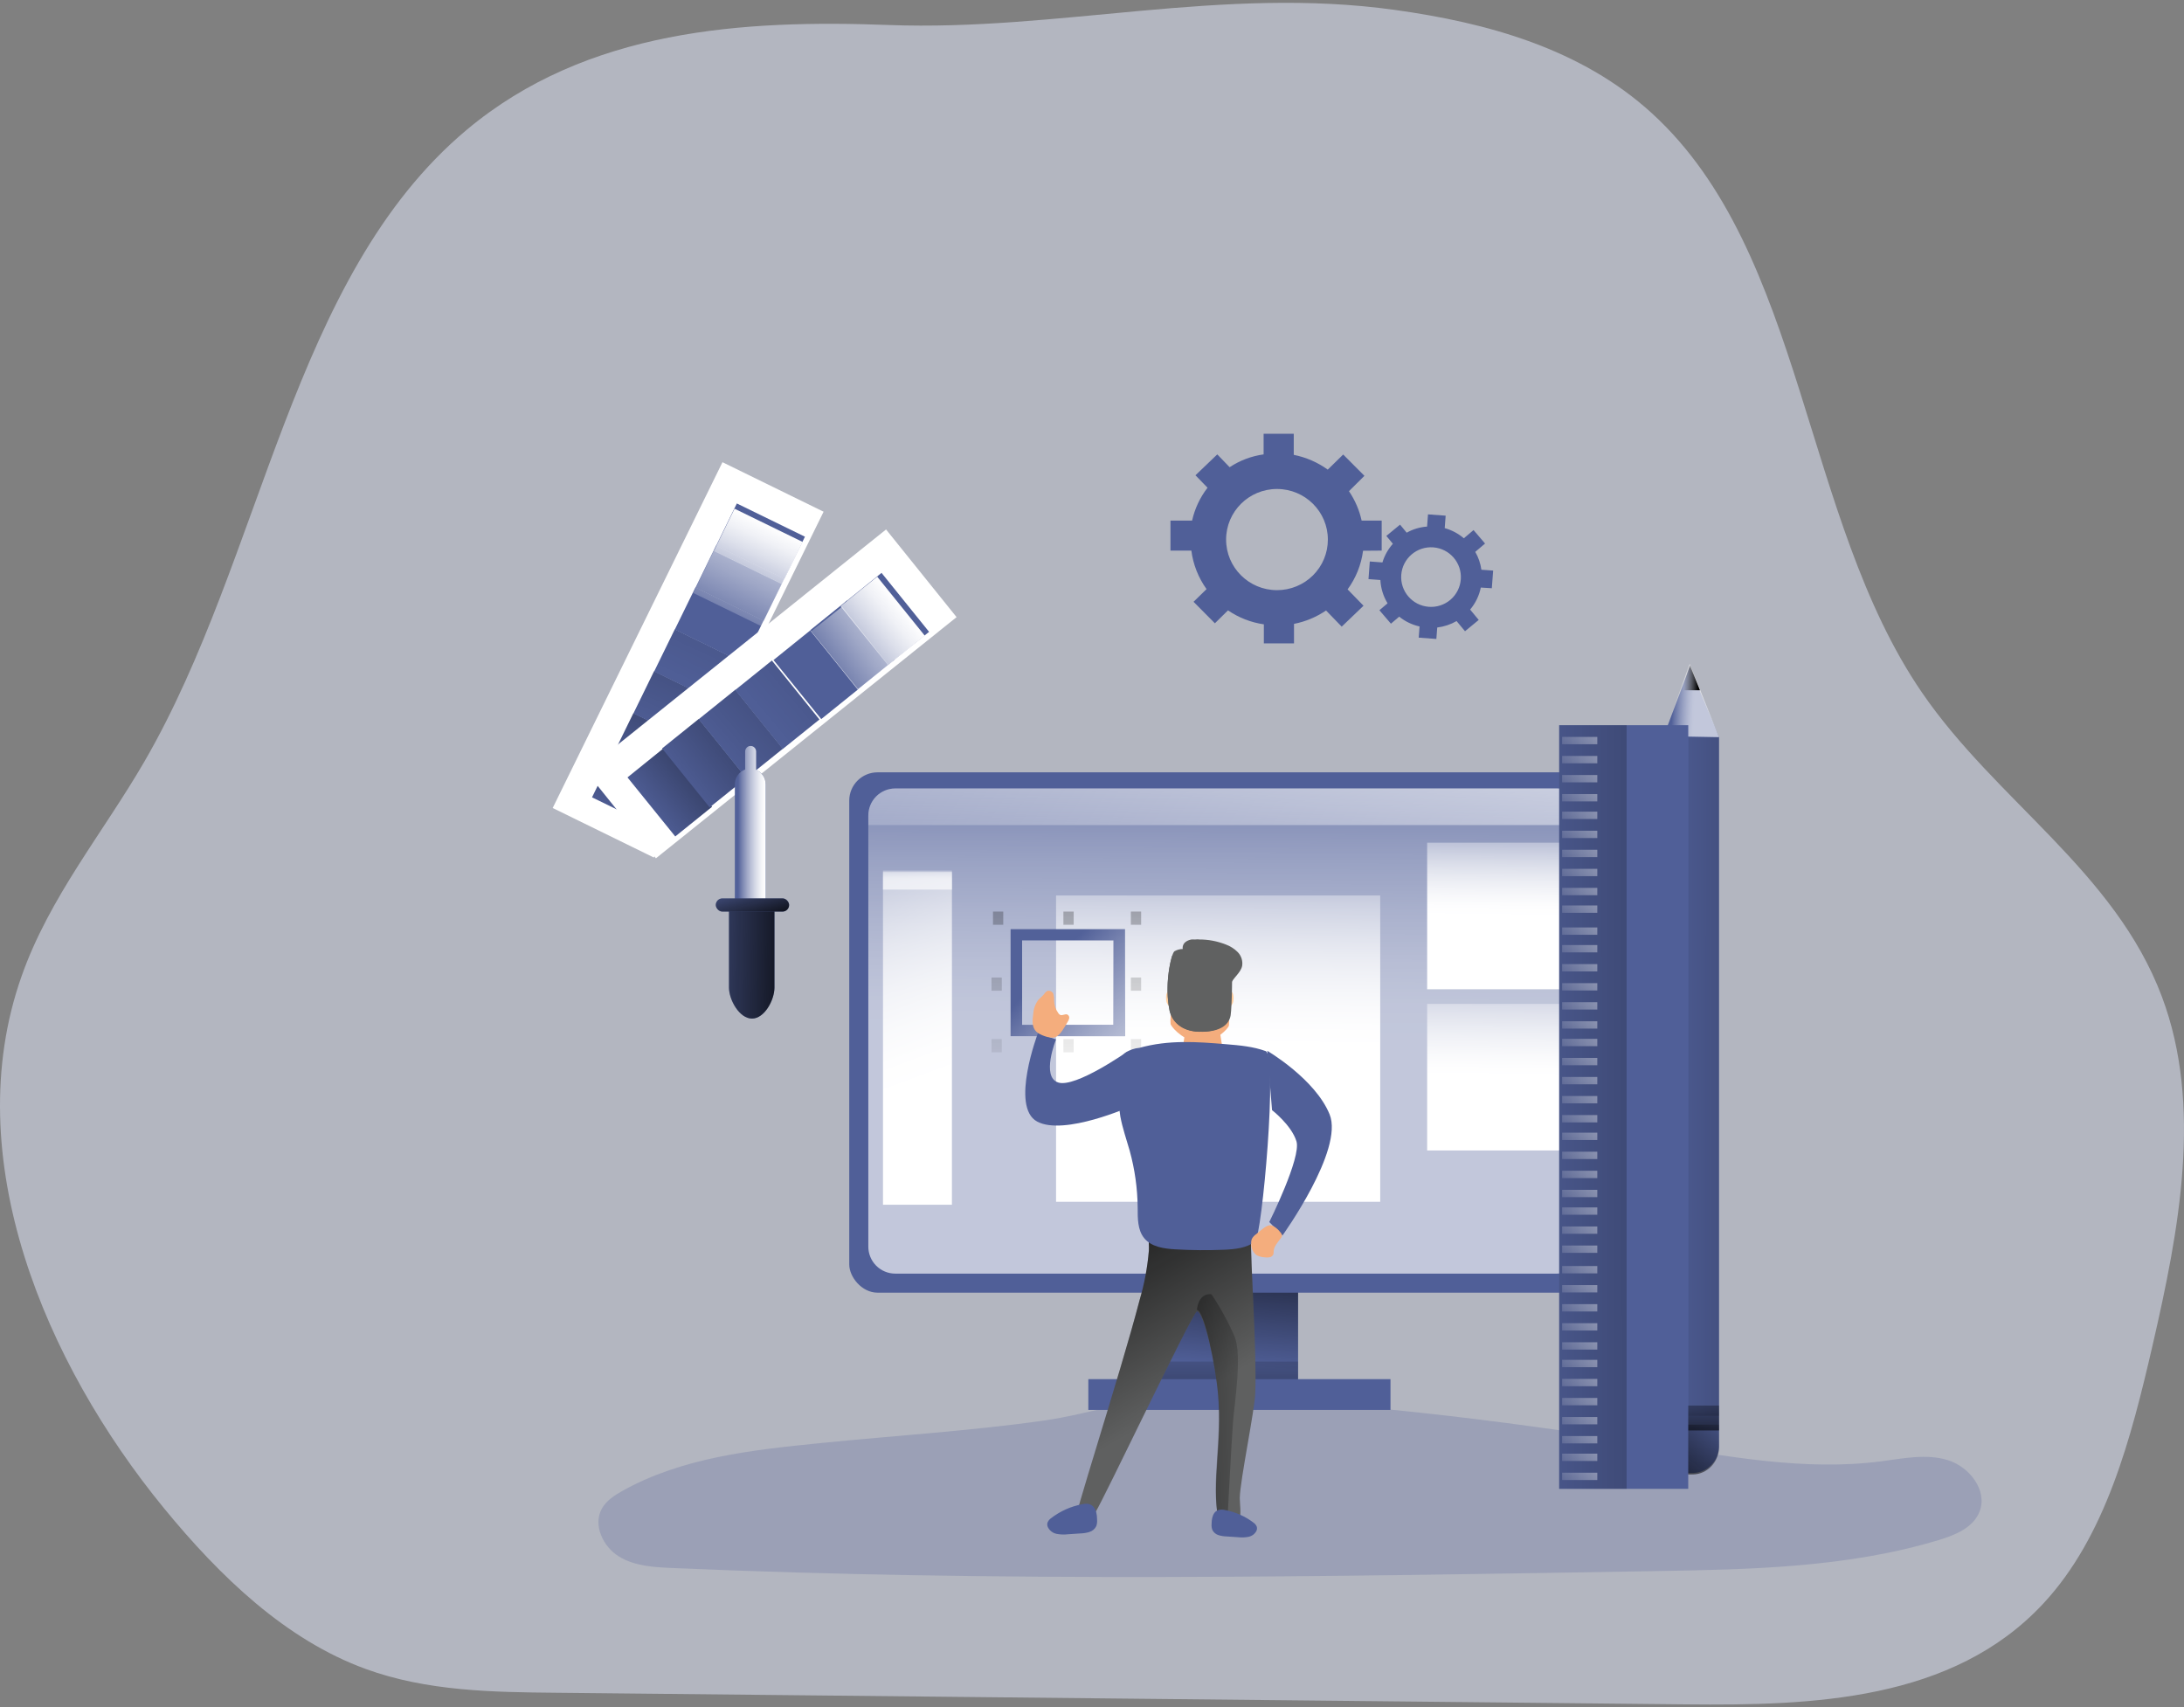 <svg width="724" height="566" viewBox="0 0 724 566" fill="none" xmlns="http://www.w3.org/2000/svg">
<rect x="0" y="0" width="724" height="566" fill="#808080" stroke="none"/>
<path opacity="0.5" d="M154.682 43.062C96.404 91.905 87.373 184.265 47.904 252.402C34.164 276.111 16.411 297.33 7.148 323.632C-14.117 383.836 15.15 452.127 54.324 499.943C73.003 522.754 94.822 543.652 121.22 553.266C141.521 560.66 163.288 560.968 184.657 561.161L559.022 565.012C600.819 565.436 647.261 563.908 677.313 531.637C698.025 509.417 706.439 476.966 713.579 445.991C722.353 407.93 730.303 366.596 716.654 330.346C701.062 288.87 661.631 265.367 637.136 229.578C597.384 171.595 598.298 83.895 547.675 37.606C524.042 16.002 492.858 7.53 462.471 3.294C405.185 -4.703 350.921 10.393 294.663 8.287C246.575 6.49 194.575 9.622 154.682 43.062Z" fill="#E7ECFF"/>
<path opacity="0.24" d="M271.998 478.385C249.428 480.654 226.166 483.15 206.306 494.25C203.648 495.739 200.949 497.495 199.482 500.175C196.539 505.566 199.88 512.672 205.064 515.917C210.248 519.162 216.644 519.531 222.744 519.798C331.375 524.532 440.168 522.674 548.89 520.825C580.462 520.291 612.534 519.675 642.793 510.505C648.231 508.862 654.21 506.398 656.257 501.027C658.936 494.004 652.825 486.22 645.695 484.033C638.566 481.846 630.958 483.478 623.584 484.433C597.98 487.75 572.152 482.677 546.659 478.621C496.754 470.694 444.975 464.245 394.428 463.044C377.196 462.643 362.479 468.62 345.613 470.981C321.261 474.411 296.482 475.921 271.998 478.385Z" fill="#505F98"/>
<path d="M183.22 267.853L239.501 153.221L273.021 169.636L216.74 284.267L183.22 267.853Z" fill="white"/>
<path d="M196.264 264.32L203.121 250.309L225.698 261.33L218.84 275.341L196.264 264.32Z" fill="#505F98"/>
<path d="M196.264 264.32L203.121 250.309L225.698 261.33L218.84 275.341L196.264 264.32Z" fill="url(#paint0_linear_0_695)"/>
<path d="M203.122 250.418L209.98 236.408L232.556 247.429L225.699 261.44L203.122 250.418Z" fill="#505F98"/>
<path d="M203.122 250.418L209.98 236.408L232.556 247.429L225.699 261.44L203.122 250.418Z" fill="url(#paint1_linear_0_695)"/>
<path d="M209.972 236.513L216.829 222.502L239.406 233.523L232.548 247.534L209.972 236.513Z" fill="#505F98"/>
<path d="M209.972 236.513L216.829 222.502L239.406 233.523L232.548 247.534L209.972 236.513Z" fill="url(#paint2_linear_0_695)"/>
<path d="M216.841 222.621L223.698 208.61L246.275 219.632L239.418 233.642L216.841 222.621Z" fill="#505F98"/>
<path d="M216.841 222.621L223.698 208.61L246.275 219.632L239.418 233.642L216.841 222.621Z" fill="url(#paint3_linear_0_695)"/>
<path d="M223.694 208.706L230.552 194.696L253.129 205.717L246.271 219.728L223.694 208.706Z" fill="#505F98"/>
<path d="M230.554 194.815L237.411 180.804L259.988 191.826L253.13 205.836L230.554 194.815Z" fill="#505F98"/>
<path d="M237.403 180.909L244.261 166.898L266.838 177.92L259.98 191.93L237.403 180.909Z" fill="#505F98"/>
<path d="M229.782 196.558L236.64 182.548L259.217 193.569L252.359 207.58L229.782 196.558Z" fill="url(#paint4_linear_0_695)"/>
<path d="M236.645 182.648L243.502 168.637L266.079 179.658L259.221 193.669L236.645 182.648Z" fill="url(#paint5_linear_0_695)"/>
<rect x="382.664" y="422.209" width="47.651" height="39.843" fill="#505F98"/>
<rect x="382.664" y="422.209" width="47.651" height="39.843" fill="url(#paint6_linear_0_695)"/>
<rect x="281.528" y="256.033" width="251.868" height="172.493" rx="9.37" fill="#505F98"/>
<path opacity="0.65" d="M525.131 270.336V413.25C525.139 415.622 524.204 417.899 522.533 419.58C520.861 421.26 518.59 422.206 516.221 422.209H296.76C294.391 422.204 292.122 421.257 290.451 419.577C288.78 417.897 287.844 415.621 287.85 413.25V270.336C287.844 267.966 288.78 265.69 290.451 264.01C292.122 262.33 294.391 261.383 296.76 261.378H516.221C518.59 261.38 520.861 262.326 522.533 264.007C524.204 265.688 525.139 267.965 525.131 270.336Z" fill="url(#paint7_linear_0_695)"/>
<rect x="360.784" y="457.193" width="100.164" height="10.204" fill="#505F98"/>
<rect x="382.664" y="451.363" width="47.651" height="5.831" fill="url(#paint8_linear_0_695)"/>
<path fill-rule="evenodd" clip-rule="evenodd" d="M458.03 172.576V182.524L451.855 182.575C451.254 187.204 449.493 191.608 446.734 195.384L452.008 200.811L444.778 207.735L439.586 202.379C436.385 204.558 432.772 206.068 428.966 206.818V213.274H418.971V206.971C414.703 206.355 410.635 204.769 407.081 202.338L402.739 206.625L395.663 199.498L399.974 195.292C397.26 191.515 395.529 187.128 394.936 182.524H388.013V172.576H395.181C396.07 168.617 397.818 164.899 400.302 161.681L396.298 157.557L403.528 150.633L407.624 154.879C411.011 152.641 414.861 151.19 418.889 150.633V143.791H428.884V150.786C432.951 151.592 436.794 153.262 440.149 155.684L445.27 150.674L452.305 157.74L447.185 162.832C449.193 165.786 450.617 169.093 451.384 172.576H458.03ZM406.457 178.848C406.445 188.11 413.988 195.627 423.303 195.639C427.779 195.652 432.076 193.893 435.245 190.75C438.414 187.607 440.193 183.339 440.19 178.889C440.202 169.627 432.659 162.11 423.344 162.099C414.029 162.087 406.468 169.586 406.457 178.848Z" fill="#505F98"/>
<path fill-rule="evenodd" clip-rule="evenodd" d="M494.984 189.151L494.538 195.002L490.888 194.78C490.34 197.47 489.123 199.98 487.349 202.078L490.198 205.51L485.655 209.255L482.857 205.884C480.887 207.02 478.707 207.747 476.449 208.02L476.154 211.816L470.304 211.381L470.588 207.676C468.117 207.125 465.806 206.013 463.835 204.427L461.097 206.755L457.274 202.291L459.982 200.003C458.559 197.665 457.74 195.011 457.599 192.279L453.654 191.976L454.09 186.135L458.278 186.449C458.97 184.162 460.149 182.052 461.736 180.264L459.576 177.662L464.119 173.917L466.319 176.589C468.394 175.42 470.705 174.729 473.082 174.564L473.386 170.515L479.237 170.951L478.923 175.071C481.258 175.721 483.424 176.871 485.27 178.441L488.484 175.718L492.297 180.183L489.052 182.946C490.105 184.771 490.794 186.782 491.08 188.868L494.984 189.151ZM464.52 190.555C464.104 195.994 468.182 200.739 473.63 201.157C476.251 201.363 478.846 200.518 480.841 198.808C482.835 197.098 484.065 194.664 484.256 192.046C484.666 186.607 480.583 181.866 475.135 181.454C469.687 181.043 464.935 185.116 464.52 190.555Z" fill="#505F98"/>
<path d="M569.864 244.355V479.457C569.847 484.329 565.937 488.274 561.109 488.291H560.101C555.282 488.268 551.387 484.32 551.387 479.457V244.355L560.171 221.048L569.864 244.355Z" fill="#505F98"/>
<rect x="559.653" y="244.371" width="10.211" height="224.97" fill="url(#paint9_linear_0_695)"/>
<path opacity="0.65" d="M569.864 244.371L551.387 244.016L557.08 228.436L560.133 220.077L563.487 228.436L569.864 244.371Z" fill="url(#paint10_linear_0_695)"/>
<path d="M563.543 228.822H557.222L560.234 220.562L563.543 228.822Z" fill="url(#paint11_linear_0_695)"/>
<rect x="550.415" y="465.94" width="19.449" height="8.26" fill="url(#paint12_linear_0_695)"/>
<path d="M569.864 472.257V479.73C569.847 484.719 565.937 488.76 561.109 488.777H560.101C555.282 488.754 551.387 484.71 551.387 479.73V472.257H569.864Z" fill="url(#paint13_linear_0_695)"/>
<path d="M525.131 270.373V273.525H287.85V270.373C287.844 267.993 288.78 265.708 290.451 264.021C292.122 262.334 294.392 261.383 296.76 261.378H516.22C518.59 261.38 520.861 262.33 522.532 264.018C524.204 265.705 525.139 267.992 525.131 270.373Z" fill="url(#paint14_linear_0_695)"/>
<rect x="292.712" y="289.074" width="22.853" height="110.298" fill="url(#paint15_linear_0_695)"/>
<rect x="350.087" y="296.848" width="107.457" height="101.552" fill="url(#paint16_linear_0_695)"/>
<rect x="374.885" y="344.466" width="3.404" height="4.373" fill="url(#paint17_linear_0_695)"/>
<rect x="374.885" y="324.058" width="3.404" height="4.373" fill="url(#paint18_linear_0_695)"/>
<rect x="328.692" y="344.466" width="3.404" height="4.373" fill="url(#paint19_linear_0_695)"/>
<rect x="328.692" y="324.058" width="3.404" height="4.373" fill="url(#paint20_linear_0_695)"/>
<rect x="374.885" y="302.193" width="3.404" height="4.373" fill="url(#paint21_linear_0_695)"/>
<rect x="329.179" y="302.193" width="3.404" height="4.373" fill="url(#paint22_linear_0_695)"/>
<rect x="352.519" y="302.193" width="3.404" height="4.373" fill="url(#paint23_linear_0_695)"/>
<rect x="352.519" y="344.466" width="3.404" height="4.373" fill="url(#paint24_linear_0_695)"/>
<path fill-rule="evenodd" clip-rule="evenodd" d="M335.014 343.494H372.94V308.024H335.014V343.494ZM369.12 339.744H338.834V311.744H369.12V339.744Z" fill="#505F98"/>
<path fill-rule="evenodd" clip-rule="evenodd" d="M335.014 343.494H372.94V308.024H335.014V343.494ZM369.12 339.744H338.834V311.744H369.12V339.744Z" fill="url(#paint25_linear_0_695)"/>
<rect x="473.104" y="279.356" width="48.623" height="48.59" fill="url(#paint26_linear_0_695)"/>
<rect x="473.104" y="332.804" width="48.623" height="48.59" fill="url(#paint27_linear_0_695)"/>
<rect opacity="0.65" x="292.712" y="288.588" width="22.853" height="6.317" fill="url(#paint28_linear_0_695)"/>
<path d="M194.058 255.463L293.729 175.516L317.106 204.585L217.435 284.531L194.058 255.463Z" fill="white"/>
<path d="M208.014 257.712L220.194 247.887L236.026 267.462L223.845 277.287L208.014 257.712Z" fill="#505F98"/>
<path d="M208.014 257.712L220.194 247.887L236.026 267.462L223.845 277.287L208.014 257.712Z" fill="url(#paint29_linear_0_695)"/>
<path d="M219.489 248.107L231.652 238.327L247.412 257.875L235.249 267.655L219.489 248.107Z" fill="#505F98"/>
<path d="M219.489 248.107L231.652 238.327L247.412 257.875L235.249 267.655L219.489 248.107Z" fill="url(#paint30_linear_0_695)"/>
<path d="M231.609 238.425L243.772 228.644L259.532 248.192L247.369 257.972L231.609 238.425Z" fill="#505F98"/>
<path d="M231.609 238.425L243.772 228.644L259.532 248.192L247.369 257.972L231.609 238.425Z" fill="url(#paint31_linear_0_695)"/>
<path d="M243.722 228.748L255.885 218.968L271.645 238.515L259.482 248.296L243.722 228.748Z" fill="#505F98"/>
<path d="M243.722 228.748L255.885 218.968L271.645 238.515L259.482 248.296L243.722 228.748Z" fill="url(#paint32_linear_0_695)"/>
<path d="M256.414 218.808L268.594 208.983L284.426 228.559L272.246 238.383L256.414 218.808Z" fill="#505F98"/>
<path d="M268.6 208.896L280.78 199.071L296.611 218.647L284.431 228.472L268.6 208.896Z" fill="#505F98"/>
<path d="M280.07 199.694L292.233 189.913L307.993 209.461L295.83 219.242L280.07 199.694Z" fill="#505F98"/>
<path d="M294.656 220.668L284.404 228.823L268.886 209.281L279.138 201.126L294.656 220.668Z" fill="url(#paint33_linear_0_695)"/>
<path d="M278.634 200.955L290.797 191.175L306.557 210.723L294.394 220.503L278.634 200.955Z" fill="url(#paint34_linear_0_695)"/>
<path d="M253.813 259.993V319.685H243.603V259.993C243.603 257.787 244.972 255.824 247.013 255.104V249.145C247.013 248.119 247.827 247.287 248.832 247.287C249.836 247.287 250.65 248.119 250.65 249.145V255.205C252.555 256.001 253.803 257.89 253.813 259.993Z" fill="#505F98"/>
<path d="M253.813 259.993V319.685H243.603V259.993C243.603 257.787 244.972 255.824 247.013 255.104V249.145C247.013 248.119 247.827 247.287 248.832 247.287C249.836 247.287 250.65 248.119 250.65 249.145V255.205C252.555 256.001 253.803 257.89 253.813 259.993Z" fill="url(#paint35_linear_0_695)"/>
<rect x="237.281" y="297.82" width="24.312" height="4.373" rx="2.187" fill="#505F98"/>
<path d="M249.285 337.663C245.12 337.663 241.657 331.436 241.657 327.282V299.763H256.73V327.282C256.73 331.436 253.441 337.663 249.285 337.663Z" fill="#505F98"/>
<rect x="237.281" y="297.82" width="24.312" height="4.373" rx="2.187" fill="url(#paint36_linear_0_695)"/>
<path d="M249.285 337.663C245.12 337.663 241.657 331.525 241.657 327.429V302.193H256.73V327.429C256.73 331.525 253.441 337.663 249.285 337.663Z" fill="url(#paint37_linear_0_695)"/>
<path d="M346.509 366.817C346.182 365.085 345.976 362.634 346.604 362.465C347.93 362.092 346.509 366.817 346.509 366.817Z" fill="#28353D"/>
<path d="M416.119 461.813C415.882 467.933 411.139 490.423 410.985 496.553C410.985 498.593 411.529 501.724 410.872 503.693C409.517 507.865 404.712 507.293 404.085 504.835L403.849 503.611C401.621 491.698 405.204 478.183 403.849 462.629C403.038 453.133 399.26 434.824 396.785 434.702C395.481 434.702 365.716 497.451 363.129 501.316C361.856 503.264 358.273 502.958 356.537 504.529C354.802 506.1 370.994 456.958 377.78 430.989C379.363 425.629 380.395 420.124 380.861 414.557C381.045 411.344 380.008 410.263 382.976 409.315C385.029 408.662 387.873 408.846 390.07 408.693C392.463 408.509 414.712 408.468 414.712 410.039C414.496 418.566 416.693 447.676 416.119 461.813Z" fill="#606161"/>
<path d="M416.119 461.813C415.882 467.933 411.139 490.423 410.985 496.553C410.985 498.593 411.529 501.724 410.872 503.693C409.517 507.865 404.712 507.293 404.085 504.835L403.849 503.611C401.621 491.698 405.204 478.183 403.849 462.629C403.038 453.133 399.26 434.824 396.785 434.702C395.481 434.702 365.716 497.451 363.129 501.316C361.856 503.264 358.273 502.958 356.537 504.529C354.802 506.1 370.994 456.958 377.78 430.989C379.363 425.629 380.395 420.124 380.861 414.557C381.045 411.344 380.008 410.263 382.976 409.315C385.029 408.662 387.873 408.846 390.07 408.693C392.463 408.509 414.712 408.468 414.712 410.039C414.496 418.566 416.693 447.676 416.119 461.813Z" fill="url(#paint38_linear_0_695)"/>
<path d="M389.845 331.419C389.658 329.482 388.743 328.431 387.849 328.431C386.955 328.431 386.404 329.461 386.591 331.419C386.634 332.864 387.724 334.066 389.169 334.262C390.073 334.262 390.042 333.355 389.845 331.419Z" fill="#FFCD9C"/>
<path d="M405.585 331.424C405.706 329.484 406.599 328.431 407.521 328.431C408.444 328.431 409.042 329.463 408.9 331.424C408.888 332.889 407.797 334.11 406.365 334.262C405.453 334.262 405.443 333.364 405.585 331.424Z" fill="#FFCD9C"/>
<path d="M407.394 339.933C407.268 340.956 402.936 345.437 398.007 345.437C393.077 345.437 389.007 341.345 388.147 339.708C387.287 338.071 390.749 317.015 392.752 315.255C394.755 313.496 402.873 314.652 403.555 315.583C405.191 317.783 407.929 335.851 407.394 339.933Z" fill="#F4AD7D"/>
<path d="M405.357 324.047C404.686 324.369 402.055 317.665 401.503 316.539C400.951 315.413 401.04 314.257 401.71 313.936C402.38 313.614 403.366 314.277 403.918 315.393C404.47 316.509 406.017 323.735 405.357 324.047Z" fill="#FFCD9C"/>
<path d="M390.6 323.566C389.905 323.33 391.745 316.371 392.146 315.168C392.548 313.965 393.448 313.174 394.104 313.41C394.76 313.647 395.034 314.818 394.633 316.031C394.232 317.244 391.256 323.802 390.6 323.566Z" fill="#FFCD9C"/>
<path d="M393.358 339.121H403.933L405.518 349.141C399.757 352.242 396.398 351.9 391.903 348.457L393.358 339.121Z" fill="#F4AD7D"/>
<path d="M397.737 341.128C397.737 340.943 398.177 340.788 398.71 340.788C399.242 340.788 399.682 340.943 399.682 341.128C399.682 341.312 399.254 341.341 398.71 341.341C398.166 341.341 397.737 341.322 397.737 341.128Z" fill="#F4AD7D"/>
<path d="M407.958 336.598C408.358 334.211 409.011 317.114 407.41 314.851C405.809 312.588 396.223 311.125 394.77 311.477C391.515 312.266 392.083 314.592 392.083 314.592C391.116 314.606 390.169 314.867 389.334 315.349C388.217 316.097 385.868 326.872 387.743 335.02C388.586 338.685 391.904 341.871 397.635 342.027C404.693 342.214 407.474 339.557 407.958 336.598Z" fill="#606161"/>
<path d="M394.809 312.281C395.567 311.643 396.548 311.341 397.53 311.445C400.51 311.429 403.466 311.979 406.244 313.066C407.785 313.606 409.184 314.491 410.335 315.656C411.495 316.854 412.03 318.532 411.778 320.188C411.266 322.623 408.709 324.13 407.87 326.473C407.195 328.352 407.676 330.169 407.697 332.057C407.71 333.585 407.601 335.11 407.369 336.62C406.899 339.561 404.209 342.204 397.305 342.028C391.741 341.873 388.519 338.705 387.701 335.061C386.593 329.014 386.883 322.79 388.55 316.874C391.548 317.571 394.616 317.917 397.694 317.906C400.956 317.934 404.21 317.552 407.38 316.771C407.922 319.93 407.911 326.257 407.738 330.984" fill="#606161"/>
<path d="M377.74 347.359C376.071 347.499 374.464 348.054 373.063 348.975C370.664 350.866 370.482 354.393 370.522 357.463C370.44 361.716 370.735 365.968 371.403 370.169C372.122 374.021 373.428 377.721 374.501 381.492C376.192 387.629 377.08 393.96 377.143 400.327C377.143 403.824 377.082 407.666 379.258 410.401C381.637 413.369 385.849 413.948 389.635 414.162C395.01 414.477 400.406 414.517 405.781 414.294C409.385 414.131 413.221 413.775 416.076 411.559C418.354 409.791 423.689 349.951 419.548 348.436C415.408 346.922 410.954 346.536 406.56 346.17C396.711 345.336 387.438 344.675 377.74 347.359Z" fill="#505F98"/>
<path d="M408.75 471.426C408.222 478.211 406.962 502.868 406.962 502.868L403.753 502.756C401.549 490.91 405.094 477.471 403.753 462.003C402.951 452.561 399.213 434.355 396.766 434.233C397.497 428.147 401.61 429.06 401.61 429.06C404.602 433.528 407.182 438.256 409.319 443.189C411.766 449.599 409.288 464.61 408.75 471.426Z" fill="url(#paint39_linear_0_695)"/>
<path d="M348.325 503.365C347.824 503.736 347.444 504.243 347.231 504.824C347.117 505.301 347.163 505.803 347.363 506.252C347.93 507.399 349.004 508.222 350.271 508.48C351.522 508.718 352.804 508.762 354.07 508.61L358.123 508.34C359.154 508.316 360.177 508.151 361.162 507.851C362.149 507.546 362.963 506.851 363.411 505.933C363.65 505.256 363.743 504.539 363.685 503.825C363.685 500.518 362.51 497.831 358.842 498.64C355 499.352 351.391 500.974 348.325 503.365Z" fill="#505F98"/>
<path d="M415.64 504.842C416.101 505.18 416.45 505.642 416.645 506.171C416.749 506.601 416.708 507.052 416.529 507.458C416.012 508.497 415.026 509.24 413.864 509.466C412.719 509.688 411.544 509.729 410.386 509.59L406.706 509.343C405.77 509.323 404.842 509.177 403.947 508.91C403.044 508.633 402.301 508.002 401.896 507.17C401.678 506.558 401.592 505.91 401.642 505.264C401.642 502.278 402.699 499.816 406.072 500.578C409.568 501.225 412.852 502.688 415.64 504.842Z" fill="#505F98"/>
<path d="M420.104 348.353C420.104 348.353 436.001 357.664 440.775 369.435C445.549 381.206 425.139 409.576 425.139 409.576L420.772 405.112C420.772 405.112 431.425 383.706 429.778 378.352C428.131 372.998 421.678 368.008 421.678 368.008L420.104 348.353Z" fill="#505F98"/>
<path d="M374.885 366.749C374.885 366.749 352.782 376.651 343.8 371.792C334.819 366.932 344.065 342.522 344.065 342.522L350.08 344.564C350.08 344.564 345.054 357.009 350.804 358.857C356.554 360.705 373.784 348.566 373.784 348.566L374.885 366.749Z" fill="#505F98"/>
<path d="M416.497 409.078C415.861 409.491 415.346 410.046 414.998 410.692C414.789 411.24 414.714 411.825 414.778 412.404C414.739 413.808 415.378 415.154 416.518 416.071C417.319 416.5 418.216 416.748 419.139 416.795C419.704 416.888 420.282 416.888 420.847 416.795C421.424 416.692 421.905 416.324 422.126 415.817C422.201 415.496 422.233 415.167 422.22 414.839C422.294 413.225 423.51 411.905 424.516 410.584C424.759 410.329 424.916 410.013 424.967 409.675C424.961 409.301 424.821 408.939 424.568 408.648C423.887 407.729 422.199 406.037 420.847 406.184C419.495 406.33 417.545 408.276 416.497 409.078Z" fill="#F4AD7D"/>
<path d="M353.875 338.846C354.163 338.446 354.359 337.993 354.451 337.516C354.525 337.023 354.264 336.539 353.8 336.308C353.063 336.034 352.188 336.755 351.462 336.45C351.216 336.32 351.01 336.131 350.864 335.902C350.007 334.721 349.515 333.335 349.444 331.902C349.486 331.138 349.414 330.373 349.231 329.628C349.015 328.862 348.245 328.358 347.416 328.44C346.733 328.592 346.348 329.252 345.921 329.78C345.494 330.308 344.64 330.938 344.085 331.597C343.137 332.954 342.595 334.529 342.516 336.156C342.217 338.186 342.024 340.511 343.519 341.973C344.672 343.1 348.184 344.43 349.796 343.831C351.579 343.161 352.978 340.308 353.875 338.846Z" fill="#F4AD7D"/>
<rect x="516.865" y="240.405" width="42.788" height="253.152" fill="#505F98"/>
<rect x="516.865" y="240.405" width="22.367" height="253.152" fill="url(#paint40_linear_0_695)"/>
<rect opacity="0.65" x="517.838" y="244.292" width="11.67" height="2.429" fill="url(#paint41_linear_0_695)"/>
<rect opacity="0.65" x="517.838" y="250.608" width="11.67" height="2.429" fill="url(#paint42_linear_0_695)"/>
<rect opacity="0.65" x="517.838" y="256.925" width="11.67" height="2.429" fill="url(#paint43_linear_0_695)"/>
<rect opacity="0.65" x="517.838" y="263.242" width="11.67" height="2.429" fill="url(#paint44_linear_0_695)"/>
<rect opacity="0.65" x="517.838" y="269.073" width="11.67" height="2.429" fill="url(#paint45_linear_0_695)"/>
<rect opacity="0.65" x="517.838" y="275.389" width="11.67" height="2.429" fill="url(#paint46_linear_0_695)"/>
<rect opacity="0.65" x="517.838" y="281.706" width="11.67" height="2.429" fill="url(#paint47_linear_0_695)"/>
<rect opacity="0.65" x="517.838" y="288.023" width="11.67" height="2.429" fill="url(#paint48_linear_0_695)"/>
<rect opacity="0.65" x="517.838" y="294.339" width="11.67" height="2.429" fill="url(#paint49_linear_0_695)"/>
<rect opacity="0.65" x="517.838" y="300.17" width="11.67" height="2.429" fill="url(#paint50_linear_0_695)"/>
<rect opacity="0.65" x="517.838" y="307.458" width="11.67" height="2.429" fill="url(#paint51_linear_0_695)"/>
<rect opacity="0.65" x="517.838" y="313.289" width="11.67" height="2.429" fill="url(#paint52_linear_0_695)"/>
<rect opacity="0.65" x="517.838" y="319.606" width="11.67" height="2.429" fill="url(#paint53_linear_0_695)"/>
<rect opacity="0.65" x="517.838" y="325.922" width="11.67" height="2.429" fill="url(#paint54_linear_0_695)"/>
<rect opacity="0.65" x="517.838" y="332.239" width="11.67" height="2.429" fill="url(#paint55_linear_0_695)"/>
<rect opacity="0.65" x="517.838" y="338.556" width="11.67" height="2.429" fill="url(#paint56_linear_0_695)"/>
<rect opacity="0.65" x="517.838" y="344.386" width="11.67" height="2.429" fill="url(#paint57_linear_0_695)"/>
<rect opacity="0.65" x="517.838" y="350.703" width="11.67" height="2.429" fill="url(#paint58_linear_0_695)"/>
<rect opacity="0.65" x="517.838" y="357.02" width="11.67" height="2.429" fill="url(#paint59_linear_0_695)"/>
<rect opacity="0.65" x="517.838" y="363.336" width="11.67" height="2.429" fill="url(#paint60_linear_0_695)"/>
<rect opacity="0.65" x="517.838" y="369.653" width="11.67" height="2.429" fill="url(#paint61_linear_0_695)"/>
<rect opacity="0.65" x="517.838" y="375.484" width="11.67" height="2.429" fill="url(#paint62_linear_0_695)"/>
<rect opacity="0.65" x="517.838" y="381.8" width="11.67" height="2.429" fill="url(#paint63_linear_0_695)"/>
<rect opacity="0.65" x="517.838" y="388.117" width="11.67" height="2.429" fill="url(#paint64_linear_0_695)"/>
<rect opacity="0.65" x="517.838" y="394.434" width="11.67" height="2.429" fill="url(#paint65_linear_0_695)"/>
<rect opacity="0.65" x="517.838" y="400.265" width="11.67" height="2.429" fill="url(#paint66_linear_0_695)"/>
<rect opacity="0.65" x="517.838" y="406.581" width="11.67" height="2.429" fill="url(#paint67_linear_0_695)"/>
<rect opacity="0.65" x="517.838" y="412.898" width="11.67" height="2.429" fill="url(#paint68_linear_0_695)"/>
<rect opacity="0.65" x="517.838" y="419.7" width="11.67" height="2.429" fill="url(#paint69_linear_0_695)"/>
<rect opacity="0.65" x="517.838" y="426.017" width="11.67" height="2.429" fill="url(#paint70_linear_0_695)"/>
<rect opacity="0.65" x="517.838" y="432.333" width="11.67" height="2.429" fill="url(#paint71_linear_0_695)"/>
<rect opacity="0.65" x="517.838" y="438.65" width="11.67" height="2.429" fill="url(#paint72_linear_0_695)"/>
<rect opacity="0.65" x="517.838" y="444.967" width="11.67" height="2.429" fill="url(#paint73_linear_0_695)"/>
<rect opacity="0.65" x="517.838" y="450.797" width="11.67" height="2.429" fill="url(#paint74_linear_0_695)"/>
<rect opacity="0.65" x="517.838" y="457.114" width="11.67" height="2.429" fill="url(#paint75_linear_0_695)"/>
<rect opacity="0.65" x="517.838" y="463.431" width="11.67" height="2.429" fill="url(#paint76_linear_0_695)"/>
<rect opacity="0.65" x="517.838" y="469.747" width="11.67" height="2.429" fill="url(#paint77_linear_0_695)"/>
<rect opacity="0.65" x="517.838" y="476.064" width="11.67" height="2.429" fill="url(#paint78_linear_0_695)"/>
<rect opacity="0.65" x="517.838" y="481.895" width="11.67" height="2.429" fill="url(#paint79_linear_0_695)"/>
<rect opacity="0.65" x="517.838" y="488.211" width="11.67" height="2.429" fill="url(#paint80_linear_0_695)"/>
<defs>
<linearGradient id="paint0_linear_0_695" x1="256.606" y1="296.928" x2="288.07" y2="234.459" gradientUnits="userSpaceOnUse">
<stop stop-color="#010101" stop-opacity="0.01"/>
<stop offset="0.95" stop-color="#010101"/>
</linearGradient>
<linearGradient id="paint1_linear_0_695" x1="283.408" y1="295.082" x2="328.526" y2="206.848" gradientUnits="userSpaceOnUse">
<stop stop-color="#010101" stop-opacity="0.01"/>
<stop offset="0.95" stop-color="#010101"/>
</linearGradient>
<linearGradient id="paint2_linear_0_695" x1="341.707" y1="299.322" x2="408.447" y2="148.625" gradientUnits="userSpaceOnUse">
<stop stop-color="#010101" stop-opacity="0.01"/>
<stop offset="0.95" stop-color="#010101"/>
</linearGradient>
<linearGradient id="paint3_linear_0_695" x1="403.822" y1="307.335" x2="503.396" y2="89.943" gradientUnits="userSpaceOnUse">
<stop stop-color="#010101" stop-opacity="0.01"/>
<stop offset="0.36" stop-color="#010101" stop-opacity="0.36"/>
<stop offset="0.95" stop-color="#010101"/>
</linearGradient>
<linearGradient id="paint4_linear_0_695" x1="331.592" y1="256.307" x2="388.519" y2="138.917" gradientUnits="userSpaceOnUse">
<stop stop-color="white" stop-opacity="0.01"/>
<stop offset="0.07" stop-color="white" stop-opacity="0.22"/>
<stop offset="0.16" stop-color="white" stop-opacity="0.45"/>
<stop offset="0.25" stop-color="white" stop-opacity="0.65"/>
<stop offset="0.33" stop-color="white" stop-opacity="0.8"/>
<stop offset="0.4" stop-color="white" stop-opacity="0.91"/>
<stop offset="0.46" stop-color="white" stop-opacity="0.98"/>
<stop offset="0.51" stop-color="white"/>
</linearGradient>
<linearGradient id="paint5_linear_0_695" x1="293.654" y1="230.496" x2="324.847" y2="164.468" gradientUnits="userSpaceOnUse">
<stop stop-color="white" stop-opacity="0.01"/>
<stop offset="0.07" stop-color="white" stop-opacity="0.22"/>
<stop offset="0.16" stop-color="white" stop-opacity="0.45"/>
<stop offset="0.25" stop-color="white" stop-opacity="0.65"/>
<stop offset="0.33" stop-color="white" stop-opacity="0.8"/>
<stop offset="0.4" stop-color="white" stop-opacity="0.91"/>
<stop offset="0.46" stop-color="white" stop-opacity="0.98"/>
<stop offset="0.51" stop-color="white"/>
</linearGradient>
<linearGradient id="paint6_linear_0_695" x1="442.009" y1="455.406" x2="447.072" y2="393.825" gradientUnits="userSpaceOnUse">
<stop stop-color="#010101" stop-opacity="0.01"/>
<stop offset="0.95" stop-color="#010101"/>
</linearGradient>
<linearGradient id="paint7_linear_0_695" x1="246.819" y1="230.531" x2="245.5" y2="448.968" gradientUnits="userSpaceOnUse">
<stop stop-color="white" stop-opacity="0.01"/>
<stop offset="0.07" stop-color="white" stop-opacity="0.22"/>
<stop offset="0.16" stop-color="white" stop-opacity="0.45"/>
<stop offset="0.25" stop-color="white" stop-opacity="0.65"/>
<stop offset="0.33" stop-color="white" stop-opacity="0.8"/>
<stop offset="0.4" stop-color="white" stop-opacity="0.91"/>
<stop offset="0.46" stop-color="white" stop-opacity="0.98"/>
<stop offset="0.51" stop-color="white"/>
</linearGradient>
<linearGradient id="paint8_linear_0_695" x1="123.569" y1="443.138" x2="123.617" y2="512.249" gradientUnits="userSpaceOnUse">
<stop stop-color="#010101" stop-opacity="0.01"/>
<stop offset="0.95" stop-color="#010101"/>
</linearGradient>
<linearGradient id="paint9_linear_0_695" x1="549.453" y1="1994.61" x2="698.232" y2="1994.64" gradientUnits="userSpaceOnUse">
<stop stop-color="#010101" stop-opacity="0.01"/>
<stop offset="0.95" stop-color="#010101"/>
</linearGradient>
<linearGradient id="paint10_linear_0_695" x1="554.018" y1="241.625" x2="568.76" y2="242.267" gradientUnits="userSpaceOnUse">
<stop stop-color="white" stop-opacity="0.01"/>
<stop offset="0.07" stop-color="white" stop-opacity="0.22"/>
<stop offset="0.16" stop-color="white" stop-opacity="0.45"/>
<stop offset="0.25" stop-color="white" stop-opacity="0.65"/>
<stop offset="0.33" stop-color="white" stop-opacity="0.8"/>
<stop offset="0.4" stop-color="white" stop-opacity="0.91"/>
<stop offset="0.46" stop-color="white" stop-opacity="0.98"/>
<stop offset="0.51" stop-color="white"/>
</linearGradient>
<linearGradient id="paint11_linear_0_695" x1="558.13" y1="227.943" x2="563.159" y2="228.161" gradientUnits="userSpaceOnUse">
<stop stop-color="#010101" stop-opacity="0.01"/>
<stop offset="0.95" stop-color="#010101"/>
</linearGradient>
<linearGradient id="paint12_linear_0_695" x1="520.894" y1="456.616" x2="521.044" y2="489.66" gradientUnits="userSpaceOnUse">
<stop stop-color="#010101" stop-opacity="0.01"/>
<stop offset="0.95" stop-color="#010101"/>
</linearGradient>
<linearGradient id="paint13_linear_0_695" x1="554.323" y1="451.985" x2="525.977" y2="487.105" gradientUnits="userSpaceOnUse">
<stop stop-color="#010101" stop-opacity="0.01"/>
<stop offset="0.95" stop-color="#010101"/>
</linearGradient>
<linearGradient id="paint14_linear_0_695" x1="683.522" y1="319.669" x2="700.132" y2="121.855" gradientUnits="userSpaceOnUse">
<stop stop-color="white" stop-opacity="0.01"/>
<stop offset="0.07" stop-color="white" stop-opacity="0.22"/>
<stop offset="0.16" stop-color="white" stop-opacity="0.45"/>
<stop offset="0.25" stop-color="white" stop-opacity="0.65"/>
<stop offset="0.33" stop-color="white" stop-opacity="0.8"/>
<stop offset="0.4" stop-color="white" stop-opacity="0.91"/>
<stop offset="0.46" stop-color="white" stop-opacity="0.98"/>
<stop offset="0.51" stop-color="white"/>
</linearGradient>
<linearGradient id="paint15_linear_0_695" x1="281.745" y1="266.173" x2="348.802" y2="445.115" gradientUnits="userSpaceOnUse">
<stop stop-color="white" stop-opacity="0.01"/>
<stop offset="0.07" stop-color="white" stop-opacity="0.22"/>
<stop offset="0.16" stop-color="white" stop-opacity="0.45"/>
<stop offset="0.25" stop-color="white" stop-opacity="0.65"/>
<stop offset="0.33" stop-color="white" stop-opacity="0.8"/>
<stop offset="0.4" stop-color="white" stop-opacity="0.91"/>
<stop offset="0.46" stop-color="white" stop-opacity="0.98"/>
<stop offset="0.51" stop-color="white"/>
</linearGradient>
<linearGradient id="paint16_linear_0_695" x1="332.049" y1="277.407" x2="330.434" y2="414.774" gradientUnits="userSpaceOnUse">
<stop stop-color="white" stop-opacity="0.01"/>
<stop offset="0.07" stop-color="white" stop-opacity="0.22"/>
<stop offset="0.16" stop-color="white" stop-opacity="0.45"/>
<stop offset="0.25" stop-color="white" stop-opacity="0.65"/>
<stop offset="0.33" stop-color="white" stop-opacity="0.8"/>
<stop offset="0.4" stop-color="white" stop-opacity="0.91"/>
<stop offset="0.46" stop-color="white" stop-opacity="0.98"/>
<stop offset="0.51" stop-color="white"/>
</linearGradient>
<linearGradient id="paint17_linear_0_695" x1="485.512" y1="370.56" x2="494.835" y2="89.752" gradientUnits="userSpaceOnUse">
<stop stop-color="#010101" stop-opacity="0.01"/>
<stop offset="0.95" stop-color="#010101"/>
</linearGradient>
<linearGradient id="paint18_linear_0_695" x1="485.098" y1="370.726" x2="494.421" y2="89.917" gradientUnits="userSpaceOnUse">
<stop stop-color="#010101" stop-opacity="0.01"/>
<stop offset="0.95" stop-color="#010101"/>
</linearGradient>
<linearGradient id="paint19_linear_0_695" x1="439.336" y1="369.418" x2="448.673" y2="88.61" gradientUnits="userSpaceOnUse">
<stop stop-color="#010101" stop-opacity="0.01"/>
<stop offset="0.95" stop-color="#010101"/>
</linearGradient>
<linearGradient id="paint20_linear_0_695" x1="438.922" y1="369.584" x2="448.26" y2="88.776" gradientUnits="userSpaceOnUse">
<stop stop-color="#010101" stop-opacity="0.01"/>
<stop offset="0.95" stop-color="#010101"/>
</linearGradient>
<linearGradient id="paint21_linear_0_695" x1="484.642" y1="371.455" x2="493.979" y2="90.647" gradientUnits="userSpaceOnUse">
<stop stop-color="#010101" stop-opacity="0.01"/>
<stop offset="0.95" stop-color="#010101"/>
</linearGradient>
<linearGradient id="paint22_linear_0_695" x1="438.953" y1="370.333" x2="448.276" y2="89.525" gradientUnits="userSpaceOnUse">
<stop stop-color="#010101" stop-opacity="0.01"/>
<stop offset="0.95" stop-color="#010101"/>
</linearGradient>
<linearGradient id="paint23_linear_0_695" x1="462.272" y1="370.897" x2="471.609" y2="90.099" gradientUnits="userSpaceOnUse">
<stop stop-color="#010101" stop-opacity="0.01"/>
<stop offset="0.95" stop-color="#010101"/>
</linearGradient>
<linearGradient id="paint24_linear_0_695" x1="463.154" y1="369.656" x2="472.491" y2="88.848" gradientUnits="userSpaceOnUse">
<stop stop-color="#010101" stop-opacity="0.01"/>
<stop offset="0.95" stop-color="#010101"/>
</linearGradient>
<linearGradient id="paint25_linear_0_695" x1="295.482" y1="376.729" x2="408.322" y2="482.02" gradientUnits="userSpaceOnUse">
<stop stop-color="white" stop-opacity="0.01"/>
<stop offset="0.07" stop-color="white" stop-opacity="0.22"/>
<stop offset="0.16" stop-color="white" stop-opacity="0.45"/>
<stop offset="0.25" stop-color="white" stop-opacity="0.65"/>
<stop offset="0.33" stop-color="white" stop-opacity="0.8"/>
<stop offset="0.4" stop-color="white" stop-opacity="0.91"/>
<stop offset="0.46" stop-color="white" stop-opacity="0.98"/>
<stop offset="0.51" stop-color="white"/>
</linearGradient>
<linearGradient id="paint26_linear_0_695" x1="464.995" y1="270.058" x2="464.127" y2="335.732" gradientUnits="userSpaceOnUse">
<stop stop-color="white" stop-opacity="0.01"/>
<stop offset="0.07" stop-color="white" stop-opacity="0.22"/>
<stop offset="0.16" stop-color="white" stop-opacity="0.45"/>
<stop offset="0.25" stop-color="white" stop-opacity="0.65"/>
<stop offset="0.33" stop-color="white" stop-opacity="0.8"/>
<stop offset="0.4" stop-color="white" stop-opacity="0.91"/>
<stop offset="0.46" stop-color="white" stop-opacity="0.98"/>
<stop offset="0.51" stop-color="white"/>
</linearGradient>
<linearGradient id="paint27_linear_0_695" x1="464.995" y1="323.506" x2="464.127" y2="389.181" gradientUnits="userSpaceOnUse">
<stop stop-color="white" stop-opacity="0.01"/>
<stop offset="0.07" stop-color="white" stop-opacity="0.22"/>
<stop offset="0.16" stop-color="white" stop-opacity="0.45"/>
<stop offset="0.25" stop-color="white" stop-opacity="0.65"/>
<stop offset="0.33" stop-color="white" stop-opacity="0.8"/>
<stop offset="0.4" stop-color="white" stop-opacity="0.91"/>
<stop offset="0.46" stop-color="white" stop-opacity="0.98"/>
<stop offset="0.51" stop-color="white"/>
</linearGradient>
<linearGradient id="paint28_linear_0_695" x1="288.207" y1="287.267" x2="288.198" y2="296.11" gradientUnits="userSpaceOnUse">
<stop stop-color="white" stop-opacity="0.01"/>
<stop offset="0.07" stop-color="white" stop-opacity="0.22"/>
<stop offset="0.16" stop-color="white" stop-opacity="0.45"/>
<stop offset="0.25" stop-color="white" stop-opacity="0.65"/>
<stop offset="0.33" stop-color="white" stop-opacity="0.8"/>
<stop offset="0.4" stop-color="white" stop-opacity="0.91"/>
<stop offset="0.46" stop-color="white" stop-opacity="0.98"/>
<stop offset="0.51" stop-color="white"/>
</linearGradient>
<linearGradient id="paint29_linear_0_695" x1="248.994" y1="312.908" x2="304.11" y2="269.46" gradientUnits="userSpaceOnUse">
<stop stop-color="#010101" stop-opacity="0.01"/>
<stop offset="0.95" stop-color="#010101"/>
</linearGradient>
<linearGradient id="paint30_linear_0_695" x1="273.21" y1="322.595" x2="351.574" y2="261.799" gradientUnits="userSpaceOnUse">
<stop stop-color="#010101" stop-opacity="0.01"/>
<stop offset="0.95" stop-color="#010101"/>
</linearGradient>
<linearGradient id="paint31_linear_0_695" x1="324.202" y1="351.148" x2="448.672" y2="242.927" gradientUnits="userSpaceOnUse">
<stop stop-color="#010101" stop-opacity="0.01"/>
<stop offset="0.95" stop-color="#010101"/>
</linearGradient>
<linearGradient id="paint32_linear_0_695" x1="377.048" y1="384.729" x2="559.591" y2="230.013" gradientUnits="userSpaceOnUse">
<stop stop-color="#010101" stop-opacity="0.01"/>
<stop offset="0.36" stop-color="#010101" stop-opacity="0.36"/>
<stop offset="0.95" stop-color="#010101"/>
</linearGradient>
<linearGradient id="paint33_linear_0_695" x1="303.318" y1="269.517" x2="392.207" y2="205.656" gradientUnits="userSpaceOnUse">
<stop stop-color="white" stop-opacity="0.01"/>
<stop offset="0.07" stop-color="white" stop-opacity="0.22"/>
<stop offset="0.16" stop-color="white" stop-opacity="0.45"/>
<stop offset="0.25" stop-color="white" stop-opacity="0.65"/>
<stop offset="0.33" stop-color="white" stop-opacity="0.8"/>
<stop offset="0.4" stop-color="white" stop-opacity="0.91"/>
<stop offset="0.46" stop-color="white" stop-opacity="0.98"/>
<stop offset="0.51" stop-color="white"/>
</linearGradient>
<linearGradient id="paint34_linear_0_695" x1="309.933" y1="268.431" x2="366.227" y2="221.854" gradientUnits="userSpaceOnUse">
<stop stop-color="white" stop-opacity="0.01"/>
<stop offset="0.07" stop-color="white" stop-opacity="0.22"/>
<stop offset="0.16" stop-color="white" stop-opacity="0.45"/>
<stop offset="0.25" stop-color="white" stop-opacity="0.65"/>
<stop offset="0.33" stop-color="white" stop-opacity="0.8"/>
<stop offset="0.4" stop-color="white" stop-opacity="0.91"/>
<stop offset="0.46" stop-color="white" stop-opacity="0.98"/>
<stop offset="0.51" stop-color="white"/>
</linearGradient>
<linearGradient id="paint35_linear_0_695" x1="244.622" y1="349.201" x2="263.176" y2="349.211" gradientUnits="userSpaceOnUse">
<stop stop-color="white" stop-opacity="0.01"/>
<stop offset="0.07" stop-color="white" stop-opacity="0.22"/>
<stop offset="0.16" stop-color="white" stop-opacity="0.45"/>
<stop offset="0.25" stop-color="white" stop-opacity="0.65"/>
<stop offset="0.33" stop-color="white" stop-opacity="0.8"/>
<stop offset="0.4" stop-color="white" stop-opacity="0.91"/>
<stop offset="0.46" stop-color="white" stop-opacity="0.98"/>
<stop offset="0.51" stop-color="white"/>
</linearGradient>
<linearGradient id="paint36_linear_0_695" x1="209.01" y1="301.804" x2="214.671" y2="320.624" gradientUnits="userSpaceOnUse">
<stop stop-color="#010101" stop-opacity="0.01"/>
<stop offset="0.95" stop-color="#010101"/>
</linearGradient>
<linearGradient id="paint37_linear_0_695" x1="221.059" y1="374.073" x2="270.087" y2="375.066" gradientUnits="userSpaceOnUse">
<stop stop-color="#010101" stop-opacity="0.01"/>
<stop offset="0.95" stop-color="#010101"/>
</linearGradient>
<linearGradient id="paint38_linear_0_695" x1="416.764" y1="450.64" x2="370.073" y2="370.574" gradientUnits="userSpaceOnUse">
<stop stop-color="#010101" stop-opacity="0.01"/>
<stop offset="0.95" stop-color="#010101"/>
</linearGradient>
<linearGradient id="paint39_linear_0_695" x1="417.261" y1="226.341" x2="333.256" y2="228.707" gradientUnits="userSpaceOnUse">
<stop stop-color="#010101" stop-opacity="0.01"/>
<stop offset="0.95" stop-color="#010101"/>
</linearGradient>
<linearGradient id="paint40_linear_0_695" x1="496.474" y1="1615.4" x2="716.906" y2="1615.35" gradientUnits="userSpaceOnUse">
<stop stop-color="#010101" stop-opacity="0.01"/>
<stop offset="0.95" stop-color="#010101"/>
</linearGradient>
<linearGradient id="paint41_linear_0_695" x1="518.985" y1="254.861" x2="569.552" y2="211.235" gradientUnits="userSpaceOnUse">
<stop stop-color="white" stop-opacity="0.01"/>
<stop offset="0.07" stop-color="white" stop-opacity="0.22"/>
<stop offset="0.16" stop-color="white" stop-opacity="0.45"/>
<stop offset="0.25" stop-color="white" stop-opacity="0.65"/>
<stop offset="0.33" stop-color="white" stop-opacity="0.8"/>
<stop offset="0.4" stop-color="white" stop-opacity="0.91"/>
<stop offset="0.46" stop-color="white" stop-opacity="0.98"/>
<stop offset="0.51" stop-color="white"/>
</linearGradient>
<linearGradient id="paint42_linear_0_695" x1="518.985" y1="261.177" x2="569.552" y2="217.552" gradientUnits="userSpaceOnUse">
<stop stop-color="white" stop-opacity="0.01"/>
<stop offset="0.07" stop-color="white" stop-opacity="0.22"/>
<stop offset="0.16" stop-color="white" stop-opacity="0.45"/>
<stop offset="0.25" stop-color="white" stop-opacity="0.65"/>
<stop offset="0.33" stop-color="white" stop-opacity="0.8"/>
<stop offset="0.4" stop-color="white" stop-opacity="0.91"/>
<stop offset="0.46" stop-color="white" stop-opacity="0.98"/>
<stop offset="0.51" stop-color="white"/>
</linearGradient>
<linearGradient id="paint43_linear_0_695" x1="518.985" y1="267.504" x2="569.552" y2="223.879" gradientUnits="userSpaceOnUse">
<stop stop-color="white" stop-opacity="0.01"/>
<stop offset="0.07" stop-color="white" stop-opacity="0.22"/>
<stop offset="0.16" stop-color="white" stop-opacity="0.45"/>
<stop offset="0.25" stop-color="white" stop-opacity="0.65"/>
<stop offset="0.33" stop-color="white" stop-opacity="0.8"/>
<stop offset="0.4" stop-color="white" stop-opacity="0.91"/>
<stop offset="0.46" stop-color="white" stop-opacity="0.98"/>
<stop offset="0.51" stop-color="white"/>
</linearGradient>
<linearGradient id="paint44_linear_0_695" x1="518.985" y1="273.821" x2="569.552" y2="230.196" gradientUnits="userSpaceOnUse">
<stop stop-color="white" stop-opacity="0.01"/>
<stop offset="0.07" stop-color="white" stop-opacity="0.22"/>
<stop offset="0.16" stop-color="white" stop-opacity="0.45"/>
<stop offset="0.25" stop-color="white" stop-opacity="0.65"/>
<stop offset="0.33" stop-color="white" stop-opacity="0.8"/>
<stop offset="0.4" stop-color="white" stop-opacity="0.91"/>
<stop offset="0.46" stop-color="white" stop-opacity="0.98"/>
<stop offset="0.51" stop-color="white"/>
</linearGradient>
<linearGradient id="paint45_linear_0_695" x1="518.985" y1="279.651" x2="569.552" y2="236.026" gradientUnits="userSpaceOnUse">
<stop stop-color="white" stop-opacity="0.01"/>
<stop offset="0.07" stop-color="white" stop-opacity="0.22"/>
<stop offset="0.16" stop-color="white" stop-opacity="0.45"/>
<stop offset="0.25" stop-color="white" stop-opacity="0.65"/>
<stop offset="0.33" stop-color="white" stop-opacity="0.8"/>
<stop offset="0.4" stop-color="white" stop-opacity="0.91"/>
<stop offset="0.46" stop-color="white" stop-opacity="0.98"/>
<stop offset="0.51" stop-color="white"/>
</linearGradient>
<linearGradient id="paint46_linear_0_695" x1="518.96" y1="285.958" x2="569.655" y2="242.362" gradientUnits="userSpaceOnUse">
<stop stop-color="white" stop-opacity="0.01"/>
<stop offset="0.07" stop-color="white" stop-opacity="0.22"/>
<stop offset="0.16" stop-color="white" stop-opacity="0.45"/>
<stop offset="0.25" stop-color="white" stop-opacity="0.65"/>
<stop offset="0.33" stop-color="white" stop-opacity="0.8"/>
<stop offset="0.4" stop-color="white" stop-opacity="0.91"/>
<stop offset="0.46" stop-color="white" stop-opacity="0.98"/>
<stop offset="0.51" stop-color="white"/>
</linearGradient>
<linearGradient id="paint47_linear_0_695" x1="518.96" y1="292.274" x2="569.655" y2="248.679" gradientUnits="userSpaceOnUse">
<stop stop-color="white" stop-opacity="0.01"/>
<stop offset="0.07" stop-color="white" stop-opacity="0.22"/>
<stop offset="0.16" stop-color="white" stop-opacity="0.45"/>
<stop offset="0.25" stop-color="white" stop-opacity="0.65"/>
<stop offset="0.33" stop-color="white" stop-opacity="0.8"/>
<stop offset="0.4" stop-color="white" stop-opacity="0.91"/>
<stop offset="0.46" stop-color="white" stop-opacity="0.98"/>
<stop offset="0.51" stop-color="white"/>
</linearGradient>
<linearGradient id="paint48_linear_0_695" x1="518.96" y1="298.591" x2="569.655" y2="254.995" gradientUnits="userSpaceOnUse">
<stop stop-color="white" stop-opacity="0.01"/>
<stop offset="0.07" stop-color="white" stop-opacity="0.22"/>
<stop offset="0.16" stop-color="white" stop-opacity="0.45"/>
<stop offset="0.25" stop-color="white" stop-opacity="0.65"/>
<stop offset="0.33" stop-color="white" stop-opacity="0.8"/>
<stop offset="0.4" stop-color="white" stop-opacity="0.91"/>
<stop offset="0.46" stop-color="white" stop-opacity="0.98"/>
<stop offset="0.51" stop-color="white"/>
</linearGradient>
<linearGradient id="paint49_linear_0_695" x1="518.96" y1="304.908" x2="569.655" y2="261.312" gradientUnits="userSpaceOnUse">
<stop stop-color="white" stop-opacity="0.01"/>
<stop offset="0.07" stop-color="white" stop-opacity="0.22"/>
<stop offset="0.16" stop-color="white" stop-opacity="0.45"/>
<stop offset="0.25" stop-color="white" stop-opacity="0.65"/>
<stop offset="0.33" stop-color="white" stop-opacity="0.8"/>
<stop offset="0.4" stop-color="white" stop-opacity="0.91"/>
<stop offset="0.46" stop-color="white" stop-opacity="0.98"/>
<stop offset="0.51" stop-color="white"/>
</linearGradient>
<linearGradient id="paint50_linear_0_695" x1="518.985" y1="310.738" x2="569.552" y2="267.113" gradientUnits="userSpaceOnUse">
<stop stop-color="white" stop-opacity="0.01"/>
<stop offset="0.07" stop-color="white" stop-opacity="0.22"/>
<stop offset="0.16" stop-color="white" stop-opacity="0.45"/>
<stop offset="0.25" stop-color="white" stop-opacity="0.65"/>
<stop offset="0.33" stop-color="white" stop-opacity="0.8"/>
<stop offset="0.4" stop-color="white" stop-opacity="0.91"/>
<stop offset="0.46" stop-color="white" stop-opacity="0.98"/>
<stop offset="0.51" stop-color="white"/>
</linearGradient>
<linearGradient id="paint51_linear_0_695" x1="518.985" y1="318.027" x2="569.552" y2="274.402" gradientUnits="userSpaceOnUse">
<stop stop-color="white" stop-opacity="0.01"/>
<stop offset="0.07" stop-color="white" stop-opacity="0.22"/>
<stop offset="0.16" stop-color="white" stop-opacity="0.45"/>
<stop offset="0.25" stop-color="white" stop-opacity="0.65"/>
<stop offset="0.33" stop-color="white" stop-opacity="0.8"/>
<stop offset="0.4" stop-color="white" stop-opacity="0.91"/>
<stop offset="0.46" stop-color="white" stop-opacity="0.98"/>
<stop offset="0.51" stop-color="white"/>
</linearGradient>
<linearGradient id="paint52_linear_0_695" x1="518.985" y1="323.858" x2="569.552" y2="280.232" gradientUnits="userSpaceOnUse">
<stop stop-color="white" stop-opacity="0.01"/>
<stop offset="0.07" stop-color="white" stop-opacity="0.22"/>
<stop offset="0.16" stop-color="white" stop-opacity="0.45"/>
<stop offset="0.25" stop-color="white" stop-opacity="0.65"/>
<stop offset="0.33" stop-color="white" stop-opacity="0.8"/>
<stop offset="0.4" stop-color="white" stop-opacity="0.91"/>
<stop offset="0.46" stop-color="white" stop-opacity="0.98"/>
<stop offset="0.51" stop-color="white"/>
</linearGradient>
<linearGradient id="paint53_linear_0_695" x1="518.985" y1="330.175" x2="569.552" y2="286.549" gradientUnits="userSpaceOnUse">
<stop stop-color="white" stop-opacity="0.01"/>
<stop offset="0.07" stop-color="white" stop-opacity="0.22"/>
<stop offset="0.16" stop-color="white" stop-opacity="0.45"/>
<stop offset="0.25" stop-color="white" stop-opacity="0.65"/>
<stop offset="0.33" stop-color="white" stop-opacity="0.8"/>
<stop offset="0.4" stop-color="white" stop-opacity="0.91"/>
<stop offset="0.46" stop-color="white" stop-opacity="0.98"/>
<stop offset="0.51" stop-color="white"/>
</linearGradient>
<linearGradient id="paint54_linear_0_695" x1="518.985" y1="336.491" x2="569.552" y2="292.866" gradientUnits="userSpaceOnUse">
<stop stop-color="white" stop-opacity="0.01"/>
<stop offset="0.07" stop-color="white" stop-opacity="0.22"/>
<stop offset="0.16" stop-color="white" stop-opacity="0.45"/>
<stop offset="0.25" stop-color="white" stop-opacity="0.65"/>
<stop offset="0.33" stop-color="white" stop-opacity="0.8"/>
<stop offset="0.4" stop-color="white" stop-opacity="0.91"/>
<stop offset="0.46" stop-color="white" stop-opacity="0.98"/>
<stop offset="0.51" stop-color="white"/>
</linearGradient>
<linearGradient id="paint55_linear_0_695" x1="518.985" y1="342.808" x2="569.552" y2="299.182" gradientUnits="userSpaceOnUse">
<stop stop-color="white" stop-opacity="0.01"/>
<stop offset="0.07" stop-color="white" stop-opacity="0.22"/>
<stop offset="0.16" stop-color="white" stop-opacity="0.45"/>
<stop offset="0.25" stop-color="white" stop-opacity="0.65"/>
<stop offset="0.33" stop-color="white" stop-opacity="0.8"/>
<stop offset="0.4" stop-color="white" stop-opacity="0.91"/>
<stop offset="0.46" stop-color="white" stop-opacity="0.98"/>
<stop offset="0.51" stop-color="white"/>
</linearGradient>
<linearGradient id="paint56_linear_0_695" x1="518.985" y1="349.124" x2="569.552" y2="305.499" gradientUnits="userSpaceOnUse">
<stop stop-color="white" stop-opacity="0.01"/>
<stop offset="0.07" stop-color="white" stop-opacity="0.22"/>
<stop offset="0.16" stop-color="white" stop-opacity="0.45"/>
<stop offset="0.25" stop-color="white" stop-opacity="0.65"/>
<stop offset="0.33" stop-color="white" stop-opacity="0.8"/>
<stop offset="0.4" stop-color="white" stop-opacity="0.91"/>
<stop offset="0.46" stop-color="white" stop-opacity="0.98"/>
<stop offset="0.51" stop-color="white"/>
</linearGradient>
<linearGradient id="paint57_linear_0_695" x1="518.985" y1="354.965" x2="569.552" y2="311.34" gradientUnits="userSpaceOnUse">
<stop stop-color="white" stop-opacity="0.01"/>
<stop offset="0.07" stop-color="white" stop-opacity="0.22"/>
<stop offset="0.16" stop-color="white" stop-opacity="0.45"/>
<stop offset="0.25" stop-color="white" stop-opacity="0.65"/>
<stop offset="0.33" stop-color="white" stop-opacity="0.8"/>
<stop offset="0.4" stop-color="white" stop-opacity="0.91"/>
<stop offset="0.46" stop-color="white" stop-opacity="0.98"/>
<stop offset="0.51" stop-color="white"/>
</linearGradient>
<linearGradient id="paint58_linear_0_695" x1="518.985" y1="361.282" x2="569.552" y2="317.657" gradientUnits="userSpaceOnUse">
<stop stop-color="white" stop-opacity="0.01"/>
<stop offset="0.07" stop-color="white" stop-opacity="0.22"/>
<stop offset="0.16" stop-color="white" stop-opacity="0.45"/>
<stop offset="0.25" stop-color="white" stop-opacity="0.65"/>
<stop offset="0.33" stop-color="white" stop-opacity="0.8"/>
<stop offset="0.4" stop-color="white" stop-opacity="0.91"/>
<stop offset="0.46" stop-color="white" stop-opacity="0.98"/>
<stop offset="0.51" stop-color="white"/>
</linearGradient>
<linearGradient id="paint59_linear_0_695" x1="518.96" y1="367.588" x2="569.655" y2="323.993" gradientUnits="userSpaceOnUse">
<stop stop-color="white" stop-opacity="0.01"/>
<stop offset="0.07" stop-color="white" stop-opacity="0.22"/>
<stop offset="0.16" stop-color="white" stop-opacity="0.45"/>
<stop offset="0.25" stop-color="white" stop-opacity="0.65"/>
<stop offset="0.33" stop-color="white" stop-opacity="0.8"/>
<stop offset="0.4" stop-color="white" stop-opacity="0.91"/>
<stop offset="0.46" stop-color="white" stop-opacity="0.98"/>
<stop offset="0.51" stop-color="white"/>
</linearGradient>
<linearGradient id="paint60_linear_0_695" x1="518.96" y1="373.905" x2="569.655" y2="330.309" gradientUnits="userSpaceOnUse">
<stop stop-color="white" stop-opacity="0.01"/>
<stop offset="0.07" stop-color="white" stop-opacity="0.22"/>
<stop offset="0.16" stop-color="white" stop-opacity="0.45"/>
<stop offset="0.25" stop-color="white" stop-opacity="0.65"/>
<stop offset="0.33" stop-color="white" stop-opacity="0.8"/>
<stop offset="0.4" stop-color="white" stop-opacity="0.91"/>
<stop offset="0.46" stop-color="white" stop-opacity="0.98"/>
<stop offset="0.51" stop-color="white"/>
</linearGradient>
<linearGradient id="paint61_linear_0_695" x1="518.96" y1="380.221" x2="569.655" y2="336.626" gradientUnits="userSpaceOnUse">
<stop stop-color="white" stop-opacity="0.01"/>
<stop offset="0.07" stop-color="white" stop-opacity="0.22"/>
<stop offset="0.16" stop-color="white" stop-opacity="0.45"/>
<stop offset="0.25" stop-color="white" stop-opacity="0.65"/>
<stop offset="0.33" stop-color="white" stop-opacity="0.8"/>
<stop offset="0.4" stop-color="white" stop-opacity="0.91"/>
<stop offset="0.46" stop-color="white" stop-opacity="0.98"/>
<stop offset="0.51" stop-color="white"/>
</linearGradient>
<linearGradient id="paint62_linear_0_695" x1="518.96" y1="386.053" x2="569.655" y2="342.457" gradientUnits="userSpaceOnUse">
<stop stop-color="white" stop-opacity="0.01"/>
<stop offset="0.07" stop-color="white" stop-opacity="0.22"/>
<stop offset="0.16" stop-color="white" stop-opacity="0.45"/>
<stop offset="0.25" stop-color="white" stop-opacity="0.65"/>
<stop offset="0.33" stop-color="white" stop-opacity="0.8"/>
<stop offset="0.4" stop-color="white" stop-opacity="0.91"/>
<stop offset="0.46" stop-color="white" stop-opacity="0.98"/>
<stop offset="0.51" stop-color="white"/>
</linearGradient>
<linearGradient id="paint63_linear_0_695" x1="518.96" y1="392.369" x2="569.655" y2="348.773" gradientUnits="userSpaceOnUse">
<stop stop-color="white" stop-opacity="0.01"/>
<stop offset="0.07" stop-color="white" stop-opacity="0.22"/>
<stop offset="0.16" stop-color="white" stop-opacity="0.45"/>
<stop offset="0.25" stop-color="white" stop-opacity="0.65"/>
<stop offset="0.33" stop-color="white" stop-opacity="0.8"/>
<stop offset="0.4" stop-color="white" stop-opacity="0.91"/>
<stop offset="0.46" stop-color="white" stop-opacity="0.98"/>
<stop offset="0.51" stop-color="white"/>
</linearGradient>
<linearGradient id="paint64_linear_0_695" x1="518.985" y1="398.686" x2="569.552" y2="355.06" gradientUnits="userSpaceOnUse">
<stop stop-color="white" stop-opacity="0.01"/>
<stop offset="0.07" stop-color="white" stop-opacity="0.22"/>
<stop offset="0.16" stop-color="white" stop-opacity="0.45"/>
<stop offset="0.25" stop-color="white" stop-opacity="0.65"/>
<stop offset="0.33" stop-color="white" stop-opacity="0.8"/>
<stop offset="0.4" stop-color="white" stop-opacity="0.91"/>
<stop offset="0.46" stop-color="white" stop-opacity="0.98"/>
<stop offset="0.51" stop-color="white"/>
</linearGradient>
<linearGradient id="paint65_linear_0_695" x1="518.985" y1="405.002" x2="569.552" y2="361.377" gradientUnits="userSpaceOnUse">
<stop stop-color="white" stop-opacity="0.01"/>
<stop offset="0.07" stop-color="white" stop-opacity="0.22"/>
<stop offset="0.16" stop-color="white" stop-opacity="0.45"/>
<stop offset="0.25" stop-color="white" stop-opacity="0.65"/>
<stop offset="0.33" stop-color="white" stop-opacity="0.8"/>
<stop offset="0.4" stop-color="white" stop-opacity="0.91"/>
<stop offset="0.46" stop-color="white" stop-opacity="0.98"/>
<stop offset="0.51" stop-color="white"/>
</linearGradient>
<linearGradient id="paint66_linear_0_695" x1="518.985" y1="410.833" x2="569.552" y2="367.208" gradientUnits="userSpaceOnUse">
<stop stop-color="white" stop-opacity="0.01"/>
<stop offset="0.07" stop-color="white" stop-opacity="0.22"/>
<stop offset="0.16" stop-color="white" stop-opacity="0.45"/>
<stop offset="0.25" stop-color="white" stop-opacity="0.65"/>
<stop offset="0.33" stop-color="white" stop-opacity="0.8"/>
<stop offset="0.4" stop-color="white" stop-opacity="0.91"/>
<stop offset="0.46" stop-color="white" stop-opacity="0.98"/>
<stop offset="0.51" stop-color="white"/>
</linearGradient>
<linearGradient id="paint67_linear_0_695" x1="518.985" y1="417.15" x2="569.552" y2="373.525" gradientUnits="userSpaceOnUse">
<stop stop-color="white" stop-opacity="0.01"/>
<stop offset="0.07" stop-color="white" stop-opacity="0.22"/>
<stop offset="0.16" stop-color="white" stop-opacity="0.45"/>
<stop offset="0.25" stop-color="white" stop-opacity="0.65"/>
<stop offset="0.33" stop-color="white" stop-opacity="0.8"/>
<stop offset="0.4" stop-color="white" stop-opacity="0.91"/>
<stop offset="0.46" stop-color="white" stop-opacity="0.98"/>
<stop offset="0.51" stop-color="white"/>
</linearGradient>
<linearGradient id="paint68_linear_0_695" x1="518.985" y1="423.466" x2="569.552" y2="379.841" gradientUnits="userSpaceOnUse">
<stop stop-color="white" stop-opacity="0.01"/>
<stop offset="0.07" stop-color="white" stop-opacity="0.22"/>
<stop offset="0.16" stop-color="white" stop-opacity="0.45"/>
<stop offset="0.25" stop-color="white" stop-opacity="0.65"/>
<stop offset="0.33" stop-color="white" stop-opacity="0.8"/>
<stop offset="0.4" stop-color="white" stop-opacity="0.91"/>
<stop offset="0.46" stop-color="white" stop-opacity="0.98"/>
<stop offset="0.51" stop-color="white"/>
</linearGradient>
<linearGradient id="paint69_linear_0_695" x1="518.985" y1="430.269" x2="569.552" y2="386.644" gradientUnits="userSpaceOnUse">
<stop stop-color="white" stop-opacity="0.01"/>
<stop offset="0.07" stop-color="white" stop-opacity="0.22"/>
<stop offset="0.16" stop-color="white" stop-opacity="0.45"/>
<stop offset="0.25" stop-color="white" stop-opacity="0.65"/>
<stop offset="0.33" stop-color="white" stop-opacity="0.8"/>
<stop offset="0.4" stop-color="white" stop-opacity="0.91"/>
<stop offset="0.46" stop-color="white" stop-opacity="0.98"/>
<stop offset="0.51" stop-color="white"/>
</linearGradient>
<linearGradient id="paint70_linear_0_695" x1="518.985" y1="436.585" x2="569.552" y2="392.96" gradientUnits="userSpaceOnUse">
<stop stop-color="white" stop-opacity="0.01"/>
<stop offset="0.07" stop-color="white" stop-opacity="0.22"/>
<stop offset="0.16" stop-color="white" stop-opacity="0.45"/>
<stop offset="0.25" stop-color="white" stop-opacity="0.65"/>
<stop offset="0.33" stop-color="white" stop-opacity="0.8"/>
<stop offset="0.4" stop-color="white" stop-opacity="0.91"/>
<stop offset="0.46" stop-color="white" stop-opacity="0.98"/>
<stop offset="0.51" stop-color="white"/>
</linearGradient>
<linearGradient id="paint71_linear_0_695" x1="518.985" y1="442.912" x2="569.552" y2="399.287" gradientUnits="userSpaceOnUse">
<stop stop-color="white" stop-opacity="0.01"/>
<stop offset="0.07" stop-color="white" stop-opacity="0.22"/>
<stop offset="0.16" stop-color="white" stop-opacity="0.45"/>
<stop offset="0.25" stop-color="white" stop-opacity="0.65"/>
<stop offset="0.33" stop-color="white" stop-opacity="0.8"/>
<stop offset="0.4" stop-color="white" stop-opacity="0.91"/>
<stop offset="0.46" stop-color="white" stop-opacity="0.98"/>
<stop offset="0.51" stop-color="white"/>
</linearGradient>
<linearGradient id="paint72_linear_0_695" x1="518.985" y1="449.229" x2="569.552" y2="405.604" gradientUnits="userSpaceOnUse">
<stop stop-color="white" stop-opacity="0.01"/>
<stop offset="0.07" stop-color="white" stop-opacity="0.22"/>
<stop offset="0.16" stop-color="white" stop-opacity="0.45"/>
<stop offset="0.25" stop-color="white" stop-opacity="0.65"/>
<stop offset="0.33" stop-color="white" stop-opacity="0.8"/>
<stop offset="0.4" stop-color="white" stop-opacity="0.91"/>
<stop offset="0.46" stop-color="white" stop-opacity="0.98"/>
<stop offset="0.51" stop-color="white"/>
</linearGradient>
<linearGradient id="paint73_linear_0_695" x1="518.96" y1="455.535" x2="569.655" y2="411.94" gradientUnits="userSpaceOnUse">
<stop stop-color="white" stop-opacity="0.01"/>
<stop offset="0.07" stop-color="white" stop-opacity="0.22"/>
<stop offset="0.16" stop-color="white" stop-opacity="0.45"/>
<stop offset="0.25" stop-color="white" stop-opacity="0.65"/>
<stop offset="0.33" stop-color="white" stop-opacity="0.8"/>
<stop offset="0.4" stop-color="white" stop-opacity="0.91"/>
<stop offset="0.46" stop-color="white" stop-opacity="0.98"/>
<stop offset="0.51" stop-color="white"/>
</linearGradient>
<linearGradient id="paint74_linear_0_695" x1="518.96" y1="461.366" x2="569.655" y2="417.77" gradientUnits="userSpaceOnUse">
<stop stop-color="white" stop-opacity="0.01"/>
<stop offset="0.07" stop-color="white" stop-opacity="0.22"/>
<stop offset="0.16" stop-color="white" stop-opacity="0.45"/>
<stop offset="0.25" stop-color="white" stop-opacity="0.65"/>
<stop offset="0.33" stop-color="white" stop-opacity="0.8"/>
<stop offset="0.4" stop-color="white" stop-opacity="0.91"/>
<stop offset="0.46" stop-color="white" stop-opacity="0.98"/>
<stop offset="0.51" stop-color="white"/>
</linearGradient>
<linearGradient id="paint75_linear_0_695" x1="518.96" y1="467.683" x2="569.655" y2="424.087" gradientUnits="userSpaceOnUse">
<stop stop-color="white" stop-opacity="0.01"/>
<stop offset="0.07" stop-color="white" stop-opacity="0.22"/>
<stop offset="0.16" stop-color="white" stop-opacity="0.45"/>
<stop offset="0.25" stop-color="white" stop-opacity="0.65"/>
<stop offset="0.33" stop-color="white" stop-opacity="0.8"/>
<stop offset="0.4" stop-color="white" stop-opacity="0.91"/>
<stop offset="0.46" stop-color="white" stop-opacity="0.98"/>
<stop offset="0.51" stop-color="white"/>
</linearGradient>
<linearGradient id="paint76_linear_0_695" x1="518.96" y1="473.999" x2="569.655" y2="430.404" gradientUnits="userSpaceOnUse">
<stop stop-color="white" stop-opacity="0.01"/>
<stop offset="0.07" stop-color="white" stop-opacity="0.22"/>
<stop offset="0.16" stop-color="white" stop-opacity="0.45"/>
<stop offset="0.25" stop-color="white" stop-opacity="0.65"/>
<stop offset="0.33" stop-color="white" stop-opacity="0.8"/>
<stop offset="0.4" stop-color="white" stop-opacity="0.91"/>
<stop offset="0.46" stop-color="white" stop-opacity="0.98"/>
<stop offset="0.51" stop-color="white"/>
</linearGradient>
<linearGradient id="paint77_linear_0_695" x1="518.96" y1="480.316" x2="569.655" y2="436.72" gradientUnits="userSpaceOnUse">
<stop stop-color="white" stop-opacity="0.01"/>
<stop offset="0.07" stop-color="white" stop-opacity="0.22"/>
<stop offset="0.16" stop-color="white" stop-opacity="0.45"/>
<stop offset="0.25" stop-color="white" stop-opacity="0.65"/>
<stop offset="0.33" stop-color="white" stop-opacity="0.8"/>
<stop offset="0.4" stop-color="white" stop-opacity="0.91"/>
<stop offset="0.46" stop-color="white" stop-opacity="0.98"/>
<stop offset="0.51" stop-color="white"/>
</linearGradient>
<linearGradient id="paint78_linear_0_695" x1="518.985" y1="486.633" x2="569.552" y2="443.008" gradientUnits="userSpaceOnUse">
<stop stop-color="white" stop-opacity="0.01"/>
<stop offset="0.07" stop-color="white" stop-opacity="0.22"/>
<stop offset="0.16" stop-color="white" stop-opacity="0.45"/>
<stop offset="0.25" stop-color="white" stop-opacity="0.65"/>
<stop offset="0.33" stop-color="white" stop-opacity="0.8"/>
<stop offset="0.4" stop-color="white" stop-opacity="0.91"/>
<stop offset="0.46" stop-color="white" stop-opacity="0.98"/>
<stop offset="0.51" stop-color="white"/>
</linearGradient>
<linearGradient id="paint79_linear_0_695" x1="518.985" y1="492.463" x2="569.552" y2="448.838" gradientUnits="userSpaceOnUse">
<stop stop-color="white" stop-opacity="0.01"/>
<stop offset="0.07" stop-color="white" stop-opacity="0.22"/>
<stop offset="0.16" stop-color="white" stop-opacity="0.45"/>
<stop offset="0.25" stop-color="white" stop-opacity="0.65"/>
<stop offset="0.33" stop-color="white" stop-opacity="0.8"/>
<stop offset="0.4" stop-color="white" stop-opacity="0.91"/>
<stop offset="0.46" stop-color="white" stop-opacity="0.98"/>
<stop offset="0.51" stop-color="white"/>
</linearGradient>
<linearGradient id="paint80_linear_0_695" x1="518.985" y1="498.78" x2="569.552" y2="455.155" gradientUnits="userSpaceOnUse">
<stop stop-color="white" stop-opacity="0.01"/>
<stop offset="0.07" stop-color="white" stop-opacity="0.22"/>
<stop offset="0.16" stop-color="white" stop-opacity="0.45"/>
<stop offset="0.25" stop-color="white" stop-opacity="0.65"/>
<stop offset="0.33" stop-color="white" stop-opacity="0.8"/>
<stop offset="0.4" stop-color="white" stop-opacity="0.91"/>
<stop offset="0.46" stop-color="white" stop-opacity="0.98"/>
<stop offset="0.51" stop-color="white"/>
</linearGradient>
</defs>
</svg>
